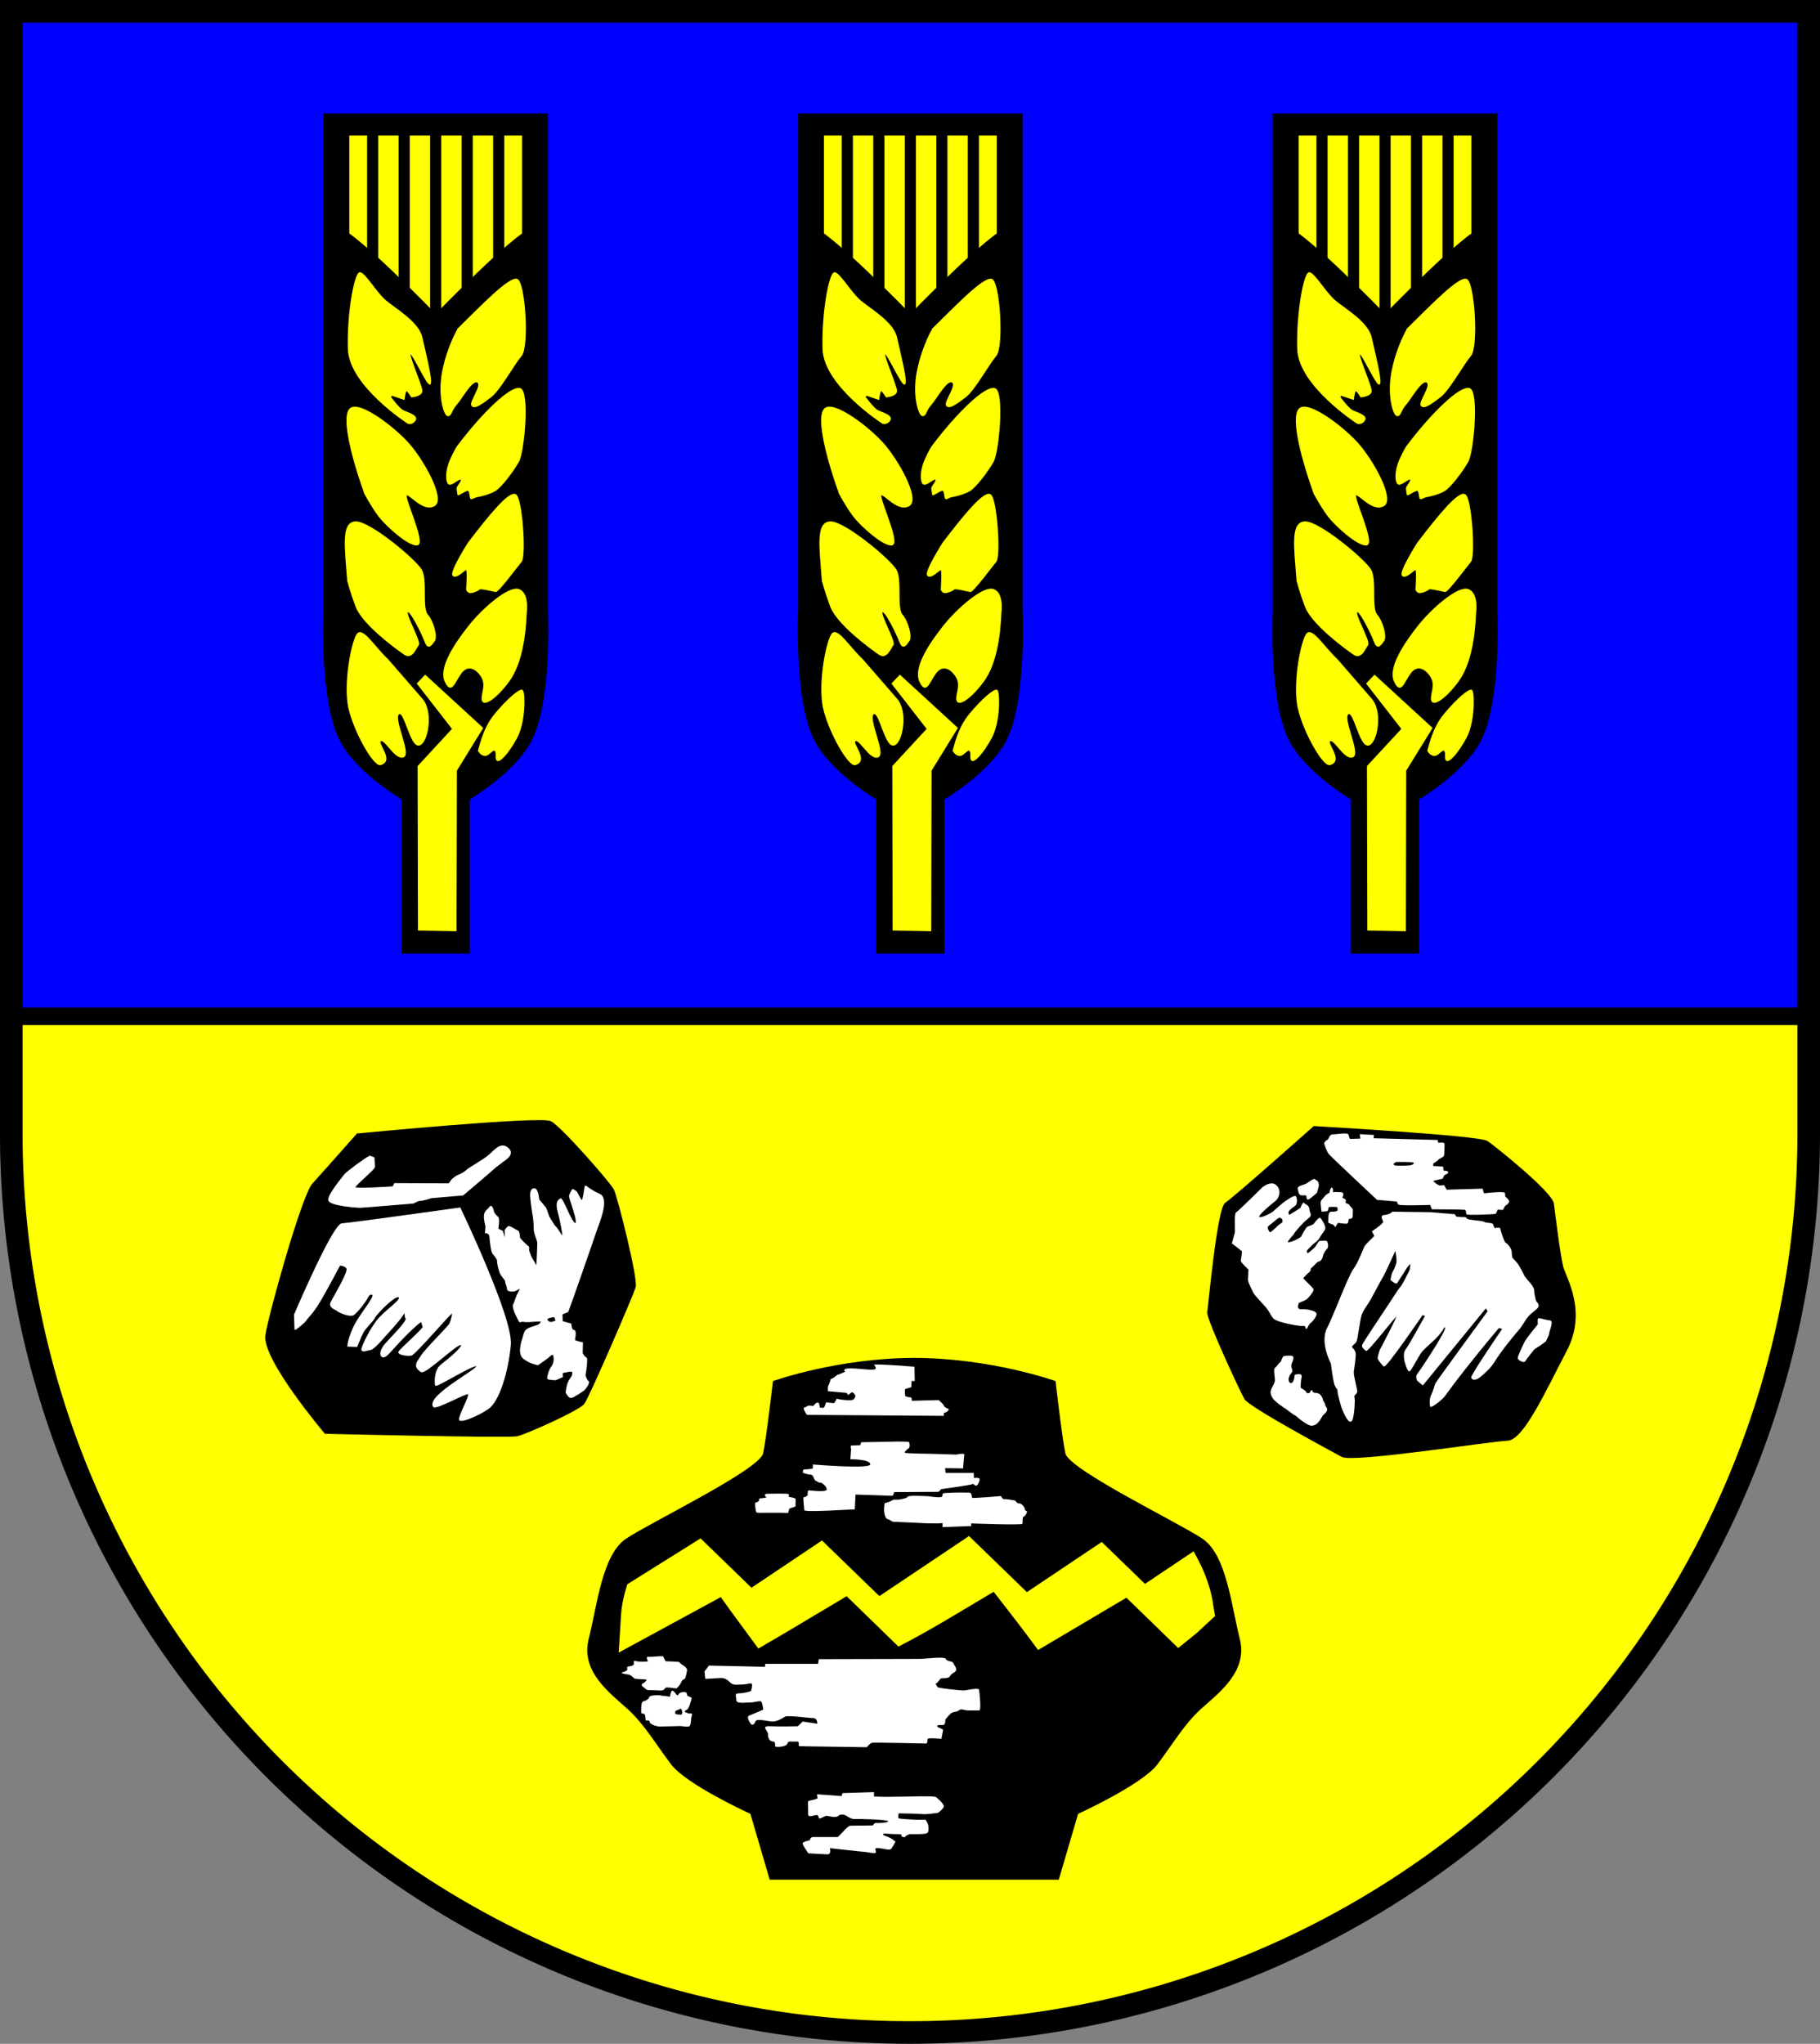 <?xml version="1.0" encoding="UTF-8" standalone="no"?>
<!-- Created with Inkscape (http://www.inkscape.org/) -->

<svg
   width="145.07mm"
   height="162.868mm"
   viewBox="0 0 145.07 162.868"
   version="1.1"
   id="svg1677"
   inkscape:version="1.2.2 (732a01da63, 2022-12-09)"
   sodipodi:docname="Wappen Steinfeld2.svg"
   xmlns:inkscape="http://www.inkscape.org/namespaces/inkscape"
   xmlns:sodipodi="http://sodipodi.sourceforge.net/DTD/sodipodi-0.dtd"
   xmlns="http://www.w3.org/2000/svg"
   xmlns:svg="http://www.w3.org/2000/svg">
  <rect x="0" y="0" width="145.07" height="162.868" fill="#808080" stroke="none"/>
  <sodipodi:namedview
     id="namedview1679"
     pagecolor="#ffffff"
     bordercolor="#666666"
     borderopacity="1.0"
     inkscape:showpageshadow="2"
     inkscape:pageopacity="0.0"
     inkscape:pagecheckerboard="0"
     inkscape:deskcolor="#d1d1d1"
     inkscape:document-units="mm"
     showgrid="false"
     inkscape:zoom="0.86957776"
     inkscape:cx="274.27104"
     inkscape:cy="308.77054"
     inkscape:current-layer="layer1" />
  <defs
     id="defs1674" />
  <g
     inkscape:label="Ebene 1"
     inkscape:groupmode="layer"
     id="layer1"
     transform="translate(-78.482,-101.045)">
    <g
       id="g1484"
       transform="translate(48.597,34.759)">
      <path
         id="path923"
         style="fill:#0000ff;stroke:none;stroke-width:1.8;stroke-linecap:round;stroke-dasharray:none"
         d="m 30.785,67.186 v 89.433 a 71.635,71.635 0 0 0 71.635,71.635 71.635,71.635 0 0 0 71.635,-71.635 V 67.186 Z" />
      <path
         id="rect1298"
         style="fill:#ffff00;stroke:#000000;stroke-width:1.4;stroke-linecap:round;stroke-dasharray:none"
         d="m 30.785,147.274 v 9.344 a 71.635,71.635 0 0 0 71.635,71.635 71.635,71.635 0 0 0 71.635,-71.635 v -9.344 z" />
      <path
         id="path1303"
         style="fill:none;stroke:#000000;stroke-width:1.8;stroke-linecap:round;stroke-dasharray:none"
         d="m 30.785,67.186 v 89.433 a 71.635,71.635 0 0 0 71.635,71.635 71.635,71.635 0 0 0 71.635,-71.635 V 67.186 Z" />
      <g
         id="g1558"
         transform="translate(-0.125,-0.709)">
        <g
           id="g1430">
          <path
             id="path995"
             style="fill:#000000;stroke:#000000;stroke-width:0.1;stroke-linecap:round;stroke-dasharray:none"
             d="m 55.839,76.084 v 39.499 c 0,0 -0.348,7.236 1.303,10.422 1.317,2.539 4.926,4.668 4.926,4.668 v 12.264 h 2.67 2.67 v -12.264 c 0,0 3.609,-2.129 4.926,-4.668 1.652,-3.186 1.303,-10.422 1.303,-10.422 V 76.084 h -8.899 z" />
          <path
             style="fill:#ffff00;stroke:#ffff00;stroke-width:0.1;stroke-linecap:round;stroke-dasharray:none"
             d="m 63.376,141.101 -0.028,-13.042 2.753,-2.976 -2.809,-3.615 0.612,-0.64 4.561,4.185 -2.086,3.379 -0.028,12.764 z"
             id="path1211"
             sodipodi:nodetypes="ccccccccc" />
          <path
             style="fill:#ffff00;stroke:#ffff00;stroke-width:0.1;stroke-linecap:round;stroke-dasharray:none"
             d="m 60.901,119.549 c -1.029,-0.973 -1.891,-2.392 -2.336,-2.086 -0.445,0.306 -1.196,4.032 -0.723,6.007 0.473,1.974 2.004,4.596 2.503,4.449 1.085,-0.32 -0.362,-1.71 0,-1.905 0.362,-0.195 1.168,1.516 1.808,1.293 0.64,-0.222 -0.918,-3.17 -0.334,-3.448 0.463,-0.22 0.918,2.614 1.585,2.503 0.667,-0.111 1.14,-2.614 0.25,-3.643 -0.89,-1.029 -2.753,-3.17 -2.753,-3.17 z"
             id="path1226"
             sodipodi:nodetypes="cssssssssc" />
          <path
             style="fill:#ffff00;stroke:#ffff00;stroke-width:0.1;stroke-linecap:round;stroke-dasharray:none"
             d="m 68.154,126.791 c 0.079,-0.059 0.295,-1.632 1.317,-2.871 1.023,-1.239 1.966,-2.006 2.163,-1.907 0.197,0.098 0.256,2.478 -0.452,3.775 -0.708,1.298 -1.357,1.927 -1.534,1.789 -0.177,-0.138 0.02,-0.629 -0.177,-0.787 -0.197,-0.157 -0.531,0.472 -0.865,0.393 -0.334,-0.079 -0.452,-0.393 -0.452,-0.393 z"
             id="path1228" />
          <path
             style="fill:#ffff00;stroke:#ffff00;stroke-width:0.1;stroke-linecap:round;stroke-dasharray:none"
             d="m 71.949,115.799 c -0.079,2.006 -0.413,4.149 -1.396,5.486 -0.983,1.337 -1.947,1.966 -2.084,1.534 -0.138,-0.433 0.374,-1.18 -0.059,-1.888 -0.433,-0.708 -1.121,-1.023 -1.652,-0.315 -0.531,0.708 -0.767,1.75 -1.258,0.669 -0.492,-1.081 0.787,-2.989 1.888,-4.385 1.101,-1.396 3.205,-3.225 3.992,-2.91 0.787,0.315 0.57,1.809 0.57,1.809 z"
             id="path1230" />
          <path
             style="fill:#ffff00;stroke:#ffff00;stroke-width:0.1;stroke-linecap:round;stroke-dasharray:none"
             d="m 57.731,113.237 c -0.195,-2.614 -0.501,-4.588 0.612,-4.644 1.112,-0.056 4.811,3.031 5.256,3.838 0.445,0.806 0,3.003 0.473,3.559 0.473,0.556 0.779,1.752 0.556,2.058 -0.222,0.306 -0.473,0.751 -0.723,0.083 -0.25,-0.667 -1.196,-2.586 -1.418,-2.392 -0.222,0.195 1.057,2.392 0.862,2.642 -0.195,0.25 -0.501,1.14 -1.085,0.751 -0.584,-0.389 -3.337,-2.392 -3.865,-3.81 -0.528,-1.418 -0.667,-2.086 -0.667,-2.086 z"
             id="path1232" />
          <path
             style="fill:#ffff00;stroke:#ffff00;stroke-width:0.1;stroke-linecap:round;stroke-dasharray:none"
             d="m 67.352,110.261 c 1.696,-2.225 3.254,-4.116 3.754,-3.838 0.501,0.278 0.806,4.867 0.445,5.311 -0.362,0.445 -1.835,2.419 -2.03,2.392 -0.195,-0.028 -1.224,-0.306 -1.307,-0.195 -0.083,0.111 -0.667,0.362 -0.834,0.25 -0.167,-0.111 -0.167,-0.222 -0.167,-0.222 0,0 0.111,-1.557 -0.028,-1.585 -0.139,-0.028 -0.806,0.751 -1.057,0.473 -0.25,-0.278 1.224,-2.586 1.224,-2.586 z"
             id="path1234" />
          <path
             style="fill:#ffff00;stroke:#ffff00;stroke-width:0.1;stroke-linecap:round;stroke-dasharray:none"
             d="m 66.49,102.558 c 2.03,-2.697 4.255,-4.811 4.978,-4.588 0.723,0.222 0.306,5.033 -0.139,5.812 -0.445,0.779 -1.39,2.03 -1.863,2.308 -0.473,0.278 -1.224,0.445 -1.418,0.473 -0.195,0.028 -0.362,0.167 -0.473,0.167 -0.111,0 -0.056,-0.667 -0.278,-0.667 -0.222,0 -0.779,0.445 -0.779,0.334 0,-0.111 -0.083,-0.389 -0.056,-0.528 0.028,-0.139 0.473,-0.612 0.278,-0.695 -0.195,-0.083 -0.806,0.612 -1.001,0.334 -0.195,-0.278 -0.167,-1.085 0.195,-1.891 0.362,-0.806 0.556,-1.057 0.556,-1.057 z"
             id="path1236" />
          <path
             style="fill:#ffff00;stroke:#ffff00;stroke-width:0.1;stroke-linecap:round;stroke-dasharray:none"
             d="m 59.093,106.312 c -1.224,-3.42 -1.863,-6.452 -1.057,-6.813 0.806,-0.362 3.198,1.418 4.422,2.725 1.224,1.307 3.059,4.561 2.169,5.061 -0.89,0.501 -1.947,-0.973 -2.225,-0.862 -0.278,0.111 1.502,3.81 0.89,3.977 -0.612,0.167 -2.503,-1.502 -3.115,-2.336 -0.612,-0.834 -1.085,-1.752 -1.085,-1.752 z"
             id="path1257" />
          <path
             style="fill:#ffff00;stroke:#ffff00;stroke-width:0.1;stroke-linecap:round;stroke-dasharray:none"
             d="m 66.546,93.187 c 1.891,-1.863 4.06,-4.116 4.672,-3.921 0.612,0.195 0.945,5.339 0.334,6.062 -0.612,0.723 -1.696,2.725 -2.419,3.281 -0.723,0.556 -1.307,0.973 -1.502,0.695 -0.195,-0.278 0.89,-1.613 0.445,-1.863 -0.445,-0.25 -1.251,1.279 -1.696,1.78 -0.445,0.501 -0.389,0.89 -0.667,0.89 -0.278,0 -0.806,-1.613 -0.389,-3.615 0.417,-2.002 1.224,-3.309 1.224,-3.309 z"
             id="path1259" />
          <path
             style="fill:#ffff00;stroke:#ffff00;stroke-width:0.1;stroke-linecap:round;stroke-dasharray:none"
             d="m 62.542,100.723 c 0,0 -4.672,-3.003 -4.755,-5.923 -0.083,-2.92 0.528,-6.09 0.918,-6.062 0.389,0.028 1.279,1.585 2.03,2.225 0.751,0.64 2.614,1.696 2.892,2.92 0.278,1.224 0.834,3.448 0.667,3.699 -0.167,0.25 -1.363,-2.447 -1.585,-2.419 -0.222,0.028 0.945,2.614 0.918,3.003 -0.028,0.389 -0.806,0.445 -0.806,0.445 0,0 -0.306,-0.501 -0.417,-0.501 -0.111,0 -0.195,0.695 -0.195,0.695 l -1.001,-0.334 -0.083,0.167 c 0,0 0.667,0.918 1.001,1.085 0.334,0.167 1.196,0.389 0.973,0.751 -0.222,0.362 -0.556,0.25 -0.556,0.25 z"
             id="path1261"
             sodipodi:nodetypes="cssssssscscccsscc" />
          <path
             id="path1343"
             style="fill:#ffff00;stroke:none;stroke-width:0.1;stroke-linecap:round;stroke-dasharray:none"
             d="m 57.851,77.79 v 7.806 c 0,0 1.173,0.835 3.328,2.891 2.148,2.049 3.558,3.525 3.559,3.526 h 5.17e-4 c 0.001,-0.002 1.411,-1.477 3.559,-3.526 2.155,-2.056 3.328,-2.891 3.328,-2.891 v -7.806 h -6.888 z" />
          <rect
             style="fill:#000000;stroke:#000000;stroke-width:0.1;stroke-linecap:round;stroke-dasharray:none"
             id="rect1403"
             width="0.787"
             height="11.641"
             x="59.321"
             y="77.017" />
          <rect
             style="fill:#000000;stroke:#000000;stroke-width:0.1;stroke-linecap:round;stroke-dasharray:none"
             id="rect1405"
             width="0.787"
             height="11.641"
             x="-70.155"
             y="77.017"
             inkscape:transform-center-x="-5.0237048"
             inkscape:transform-center-y="8.2313522"
             transform="scale(-1,1)" />
          <rect
             style="fill:#000000;stroke:#000000;stroke-width:0.1;stroke-linecap:round;stroke-dasharray:none"
             id="rect1407"
             width="0.787"
             height="13.745"
             x="-67.644"
             y="77.017"
             inkscape:transform-center-x="-5.0237048"
             inkscape:transform-center-y="9.7191138"
             transform="scale(-1,1)" />
          <rect
             style="fill:#000000;stroke:#000000;stroke-width:0.1;stroke-linecap:round;stroke-dasharray:none"
             id="rect1409"
             width="0.787"
             height="15.769"
             x="-65.132"
             y="77.017"
             inkscape:transform-center-x="-5.0237048"
             inkscape:transform-center-y="11.150672"
             transform="scale(-1,1)" />
          <rect
             style="fill:#000000;stroke:#000000;stroke-width:0.1;stroke-linecap:round;stroke-dasharray:none"
             id="rect1411"
             width="0.787"
             height="13.745"
             x="-62.62"
             y="77.017"
             inkscape:transform-center-x="-5.0237048"
             inkscape:transform-center-y="9.7191137"
             transform="scale(-1,1)" />
        </g>
        <g
           id="g1466"
           transform="translate(75.671)">
          <path
             id="path1432"
             style="fill:#000000;stroke:#000000;stroke-width:0.1;stroke-linecap:round;stroke-dasharray:none"
             d="m 55.839,76.084 v 39.499 c 0,0 -0.348,7.236 1.303,10.422 1.317,2.539 4.926,4.668 4.926,4.668 v 12.264 h 2.67 2.67 v -12.264 c 0,0 3.609,-2.129 4.926,-4.668 1.652,-3.186 1.303,-10.422 1.303,-10.422 V 76.084 h -8.899 z" />
          <path
             style="fill:#ffff00;stroke:#ffff00;stroke-width:0.1;stroke-linecap:round;stroke-dasharray:none"
             d="m 63.376,141.101 -0.028,-13.042 2.753,-2.976 -2.809,-3.615 0.612,-0.64 4.561,4.185 -2.086,3.379 -0.028,12.764 z"
             id="path1434"
             sodipodi:nodetypes="ccccccccc" />
          <path
             style="fill:#ffff00;stroke:#ffff00;stroke-width:0.1;stroke-linecap:round;stroke-dasharray:none"
             d="m 60.901,119.549 c -1.029,-0.973 -1.891,-2.392 -2.336,-2.086 -0.445,0.306 -1.196,4.032 -0.723,6.007 0.473,1.974 2.004,4.596 2.503,4.449 1.085,-0.32 -0.362,-1.71 0,-1.905 0.362,-0.195 1.168,1.516 1.808,1.293 0.64,-0.222 -0.918,-3.17 -0.334,-3.448 0.463,-0.22 0.918,2.614 1.585,2.503 0.667,-0.111 1.14,-2.614 0.25,-3.643 -0.89,-1.029 -2.753,-3.17 -2.753,-3.17 z"
             id="path1436"
             sodipodi:nodetypes="cssssssssc" />
          <path
             style="fill:#ffff00;stroke:#ffff00;stroke-width:0.1;stroke-linecap:round;stroke-dasharray:none"
             d="m 68.154,126.791 c 0.079,-0.059 0.295,-1.632 1.317,-2.871 1.023,-1.239 1.966,-2.006 2.163,-1.907 0.197,0.098 0.256,2.478 -0.452,3.775 -0.708,1.298 -1.357,1.927 -1.534,1.789 -0.177,-0.138 0.02,-0.629 -0.177,-0.787 -0.197,-0.157 -0.531,0.472 -0.865,0.393 -0.334,-0.079 -0.452,-0.393 -0.452,-0.393 z"
             id="path1438" />
          <path
             style="fill:#ffff00;stroke:#ffff00;stroke-width:0.1;stroke-linecap:round;stroke-dasharray:none"
             d="m 71.949,115.799 c -0.079,2.006 -0.413,4.149 -1.396,5.486 -0.983,1.337 -1.947,1.966 -2.084,1.534 -0.138,-0.433 0.374,-1.18 -0.059,-1.888 -0.433,-0.708 -1.121,-1.023 -1.652,-0.315 -0.531,0.708 -0.767,1.75 -1.258,0.669 -0.492,-1.081 0.787,-2.989 1.888,-4.385 1.101,-1.396 3.205,-3.225 3.992,-2.91 0.787,0.315 0.57,1.809 0.57,1.809 z"
             id="path1440" />
          <path
             style="fill:#ffff00;stroke:#ffff00;stroke-width:0.1;stroke-linecap:round;stroke-dasharray:none"
             d="m 57.731,113.237 c -0.195,-2.614 -0.501,-4.588 0.612,-4.644 1.112,-0.056 4.811,3.031 5.256,3.838 0.445,0.806 0,3.003 0.473,3.559 0.473,0.556 0.779,1.752 0.556,2.058 -0.222,0.306 -0.473,0.751 -0.723,0.083 -0.25,-0.667 -1.196,-2.586 -1.418,-2.392 -0.222,0.195 1.057,2.392 0.862,2.642 -0.195,0.25 -0.501,1.14 -1.085,0.751 -0.584,-0.389 -3.337,-2.392 -3.865,-3.81 -0.528,-1.418 -0.667,-2.086 -0.667,-2.086 z"
             id="path1442" />
          <path
             style="fill:#ffff00;stroke:#ffff00;stroke-width:0.1;stroke-linecap:round;stroke-dasharray:none"
             d="m 67.352,110.261 c 1.696,-2.225 3.254,-4.116 3.754,-3.838 0.501,0.278 0.806,4.867 0.445,5.311 -0.362,0.445 -1.835,2.419 -2.03,2.392 -0.195,-0.028 -1.224,-0.306 -1.307,-0.195 -0.083,0.111 -0.667,0.362 -0.834,0.25 -0.167,-0.111 -0.167,-0.222 -0.167,-0.222 0,0 0.111,-1.557 -0.028,-1.585 -0.139,-0.028 -0.806,0.751 -1.057,0.473 -0.25,-0.278 1.224,-2.586 1.224,-2.586 z"
             id="path1444" />
          <path
             style="fill:#ffff00;stroke:#ffff00;stroke-width:0.1;stroke-linecap:round;stroke-dasharray:none"
             d="m 66.49,102.558 c 2.03,-2.697 4.255,-4.811 4.978,-4.588 0.723,0.222 0.306,5.033 -0.139,5.812 -0.445,0.779 -1.39,2.03 -1.863,2.308 -0.473,0.278 -1.224,0.445 -1.418,0.473 -0.195,0.028 -0.362,0.167 -0.473,0.167 -0.111,0 -0.056,-0.667 -0.278,-0.667 -0.222,0 -0.779,0.445 -0.779,0.334 0,-0.111 -0.083,-0.389 -0.056,-0.528 0.028,-0.139 0.473,-0.612 0.278,-0.695 -0.195,-0.083 -0.806,0.612 -1.001,0.334 -0.195,-0.278 -0.167,-1.085 0.195,-1.891 0.362,-0.806 0.556,-1.057 0.556,-1.057 z"
             id="path1446" />
          <path
             style="fill:#ffff00;stroke:#ffff00;stroke-width:0.1;stroke-linecap:round;stroke-dasharray:none"
             d="m 59.093,106.312 c -1.224,-3.42 -1.863,-6.452 -1.057,-6.813 0.806,-0.362 3.198,1.418 4.422,2.725 1.224,1.307 3.059,4.561 2.169,5.061 -0.89,0.501 -1.947,-0.973 -2.225,-0.862 -0.278,0.111 1.502,3.81 0.89,3.977 -0.612,0.167 -2.503,-1.502 -3.115,-2.336 -0.612,-0.834 -1.085,-1.752 -1.085,-1.752 z"
             id="path1448" />
          <path
             style="fill:#ffff00;stroke:#ffff00;stroke-width:0.1;stroke-linecap:round;stroke-dasharray:none"
             d="m 66.546,93.187 c 1.891,-1.863 4.06,-4.116 4.672,-3.921 0.612,0.195 0.945,5.339 0.334,6.062 -0.612,0.723 -1.696,2.725 -2.419,3.281 -0.723,0.556 -1.307,0.973 -1.502,0.695 -0.195,-0.278 0.89,-1.613 0.445,-1.863 -0.445,-0.25 -1.251,1.279 -1.696,1.78 -0.445,0.501 -0.389,0.89 -0.667,0.89 -0.278,0 -0.806,-1.613 -0.389,-3.615 0.417,-2.002 1.224,-3.309 1.224,-3.309 z"
             id="path1450" />
          <path
             style="fill:#ffff00;stroke:#ffff00;stroke-width:0.1;stroke-linecap:round;stroke-dasharray:none"
             d="m 62.542,100.723 c 0,0 -4.672,-3.003 -4.755,-5.923 -0.083,-2.92 0.528,-6.09 0.918,-6.062 0.389,0.028 1.279,1.585 2.03,2.225 0.751,0.64 2.614,1.696 2.892,2.92 0.278,1.224 0.834,3.448 0.667,3.699 -0.167,0.25 -1.363,-2.447 -1.585,-2.419 -0.222,0.028 0.945,2.614 0.918,3.003 -0.028,0.389 -0.806,0.445 -0.806,0.445 0,0 -0.306,-0.501 -0.417,-0.501 -0.111,0 -0.195,0.695 -0.195,0.695 l -1.001,-0.334 -0.083,0.167 c 0,0 0.667,0.918 1.001,1.085 0.334,0.167 1.196,0.389 0.973,0.751 -0.222,0.362 -0.556,0.25 -0.556,0.25 z"
             id="path1452"
             sodipodi:nodetypes="cssssssscscccsscc" />
          <path
             id="path1454"
             style="fill:#ffff00;stroke:none;stroke-width:0.1;stroke-linecap:round;stroke-dasharray:none"
             d="m 57.851,77.79 v 7.806 c 0,0 1.173,0.835 3.328,2.891 2.148,2.049 3.558,3.525 3.559,3.526 h 5.17e-4 c 0.001,-0.002 1.411,-1.477 3.559,-3.526 2.155,-2.056 3.328,-2.891 3.328,-2.891 v -7.806 h -6.888 z" />
          <rect
             style="fill:#000000;stroke:#000000;stroke-width:0.1;stroke-linecap:round;stroke-dasharray:none"
             id="rect1456"
             width="0.787"
             height="11.641"
             x="59.321"
             y="77.017" />
          <rect
             style="fill:#000000;stroke:#000000;stroke-width:0.1;stroke-linecap:round;stroke-dasharray:none"
             id="rect1458"
             width="0.787"
             height="11.641"
             x="-70.155"
             y="77.017"
             inkscape:transform-center-x="-5.0237048"
             inkscape:transform-center-y="8.2313522"
             transform="scale(-1,1)" />
          <rect
             style="fill:#000000;stroke:#000000;stroke-width:0.1;stroke-linecap:round;stroke-dasharray:none"
             id="rect1460"
             width="0.787"
             height="13.745"
             x="-67.644"
             y="77.017"
             inkscape:transform-center-x="-5.0237048"
             inkscape:transform-center-y="9.7191138"
             transform="scale(-1,1)" />
          <rect
             style="fill:#000000;stroke:#000000;stroke-width:0.1;stroke-linecap:round;stroke-dasharray:none"
             id="rect1462"
             width="0.787"
             height="15.769"
             x="-65.132"
             y="77.017"
             inkscape:transform-center-x="-5.0237048"
             inkscape:transform-center-y="11.150672"
             transform="scale(-1,1)" />
          <rect
             style="fill:#000000;stroke:#000000;stroke-width:0.1;stroke-linecap:round;stroke-dasharray:none"
             id="rect1464"
             width="0.787"
             height="13.745"
             x="-62.62"
             y="77.017"
             inkscape:transform-center-x="-5.0237048"
             inkscape:transform-center-y="9.7191137"
             transform="scale(-1,1)" />
        </g>
        <g
           id="g1502"
           transform="translate(37.835)">
          <path
             id="path1468"
             style="fill:#000000;stroke:#000000;stroke-width:0.1;stroke-linecap:round;stroke-dasharray:none"
             d="m 55.839,76.084 v 39.499 c 0,0 -0.348,7.236 1.303,10.422 1.317,2.539 4.926,4.668 4.926,4.668 v 12.264 h 2.67 2.67 v -12.264 c 0,0 3.609,-2.129 4.926,-4.668 1.652,-3.186 1.303,-10.422 1.303,-10.422 V 76.084 h -8.899 z" />
          <path
             style="fill:#ffff00;stroke:#ffff00;stroke-width:0.1;stroke-linecap:round;stroke-dasharray:none"
             d="m 63.376,141.101 -0.028,-13.042 2.753,-2.976 -2.809,-3.615 0.612,-0.64 4.561,4.185 -2.086,3.379 -0.028,12.764 z"
             id="path1470"
             sodipodi:nodetypes="ccccccccc" />
          <path
             style="fill:#ffff00;stroke:#ffff00;stroke-width:0.1;stroke-linecap:round;stroke-dasharray:none"
             d="m 60.901,119.549 c -1.029,-0.973 -1.891,-2.392 -2.336,-2.086 -0.445,0.306 -1.196,4.032 -0.723,6.007 0.473,1.974 2.004,4.596 2.503,4.449 1.085,-0.32 -0.362,-1.71 0,-1.905 0.362,-0.195 1.168,1.516 1.808,1.293 0.64,-0.222 -0.918,-3.17 -0.334,-3.448 0.463,-0.22 0.918,2.614 1.585,2.503 0.667,-0.111 1.14,-2.614 0.25,-3.643 -0.89,-1.029 -2.753,-3.17 -2.753,-3.17 z"
             id="path1472"
             sodipodi:nodetypes="cssssssssc" />
          <path
             style="fill:#ffff00;stroke:#ffff00;stroke-width:0.1;stroke-linecap:round;stroke-dasharray:none"
             d="m 68.154,126.791 c 0.079,-0.059 0.295,-1.632 1.317,-2.871 1.023,-1.239 1.966,-2.006 2.163,-1.907 0.197,0.098 0.256,2.478 -0.452,3.775 -0.708,1.298 -1.357,1.927 -1.534,1.789 -0.177,-0.138 0.02,-0.629 -0.177,-0.787 -0.197,-0.157 -0.531,0.472 -0.865,0.393 -0.334,-0.079 -0.452,-0.393 -0.452,-0.393 z"
             id="path1474" />
          <path
             style="fill:#ffff00;stroke:#ffff00;stroke-width:0.1;stroke-linecap:round;stroke-dasharray:none"
             d="m 71.949,115.799 c -0.079,2.006 -0.413,4.149 -1.396,5.486 -0.983,1.337 -1.947,1.966 -2.084,1.534 -0.138,-0.433 0.374,-1.18 -0.059,-1.888 -0.433,-0.708 -1.121,-1.023 -1.652,-0.315 -0.531,0.708 -0.767,1.75 -1.258,0.669 -0.492,-1.081 0.787,-2.989 1.888,-4.385 1.101,-1.396 3.205,-3.225 3.992,-2.91 0.787,0.315 0.57,1.809 0.57,1.809 z"
             id="path1476" />
          <path
             style="fill:#ffff00;stroke:#ffff00;stroke-width:0.1;stroke-linecap:round;stroke-dasharray:none"
             d="m 57.731,113.237 c -0.195,-2.614 -0.501,-4.588 0.612,-4.644 1.112,-0.056 4.811,3.031 5.256,3.838 0.445,0.806 0,3.003 0.473,3.559 0.473,0.556 0.779,1.752 0.556,2.058 -0.222,0.306 -0.473,0.751 -0.723,0.083 -0.25,-0.667 -1.196,-2.586 -1.418,-2.392 -0.222,0.195 1.057,2.392 0.862,2.642 -0.195,0.25 -0.501,1.14 -1.085,0.751 -0.584,-0.389 -3.337,-2.392 -3.865,-3.81 -0.528,-1.418 -0.667,-2.086 -0.667,-2.086 z"
             id="path1478" />
          <path
             style="fill:#ffff00;stroke:#ffff00;stroke-width:0.1;stroke-linecap:round;stroke-dasharray:none"
             d="m 67.352,110.261 c 1.696,-2.225 3.254,-4.116 3.754,-3.838 0.501,0.278 0.806,4.867 0.445,5.311 -0.362,0.445 -1.835,2.419 -2.03,2.392 -0.195,-0.028 -1.224,-0.306 -1.307,-0.195 -0.083,0.111 -0.667,0.362 -0.834,0.25 -0.167,-0.111 -0.167,-0.222 -0.167,-0.222 0,0 0.111,-1.557 -0.028,-1.585 -0.139,-0.028 -0.806,0.751 -1.057,0.473 -0.25,-0.278 1.224,-2.586 1.224,-2.586 z"
             id="path1480" />
          <path
             style="fill:#ffff00;stroke:#ffff00;stroke-width:0.1;stroke-linecap:round;stroke-dasharray:none"
             d="m 66.49,102.558 c 2.03,-2.697 4.255,-4.811 4.978,-4.588 0.723,0.222 0.306,5.033 -0.139,5.812 -0.445,0.779 -1.39,2.03 -1.863,2.308 -0.473,0.278 -1.224,0.445 -1.418,0.473 -0.195,0.028 -0.362,0.167 -0.473,0.167 -0.111,0 -0.056,-0.667 -0.278,-0.667 -0.222,0 -0.779,0.445 -0.779,0.334 0,-0.111 -0.083,-0.389 -0.056,-0.528 0.028,-0.139 0.473,-0.612 0.278,-0.695 -0.195,-0.083 -0.806,0.612 -1.001,0.334 -0.195,-0.278 -0.167,-1.085 0.195,-1.891 0.362,-0.806 0.556,-1.057 0.556,-1.057 z"
             id="path1482" />
          <path
             style="fill:#ffff00;stroke:#ffff00;stroke-width:0.1;stroke-linecap:round;stroke-dasharray:none"
             d="m 59.093,106.312 c -1.224,-3.42 -1.863,-6.452 -1.057,-6.813 0.806,-0.362 3.198,1.418 4.422,2.725 1.224,1.307 3.059,4.561 2.169,5.061 -0.89,0.501 -1.947,-0.973 -2.225,-0.862 -0.278,0.111 1.502,3.81 0.89,3.977 -0.612,0.167 -2.503,-1.502 -3.115,-2.336 -0.612,-0.834 -1.085,-1.752 -1.085,-1.752 z"
             id="path1484" />
          <path
             style="fill:#ffff00;stroke:#ffff00;stroke-width:0.1;stroke-linecap:round;stroke-dasharray:none"
             d="m 66.546,93.187 c 1.891,-1.863 4.06,-4.116 4.672,-3.921 0.612,0.195 0.945,5.339 0.334,6.062 -0.612,0.723 -1.696,2.725 -2.419,3.281 -0.723,0.556 -1.307,0.973 -1.502,0.695 -0.195,-0.278 0.89,-1.613 0.445,-1.863 -0.445,-0.25 -1.251,1.279 -1.696,1.78 -0.445,0.501 -0.389,0.89 -0.667,0.89 -0.278,0 -0.806,-1.613 -0.389,-3.615 0.417,-2.002 1.224,-3.309 1.224,-3.309 z"
             id="path1486" />
          <path
             style="fill:#ffff00;stroke:#ffff00;stroke-width:0.1;stroke-linecap:round;stroke-dasharray:none"
             d="m 62.542,100.723 c 0,0 -4.672,-3.003 -4.755,-5.923 -0.083,-2.92 0.528,-6.09 0.918,-6.062 0.389,0.028 1.279,1.585 2.03,2.225 0.751,0.64 2.614,1.696 2.892,2.92 0.278,1.224 0.834,3.448 0.667,3.699 -0.167,0.25 -1.363,-2.447 -1.585,-2.419 -0.222,0.028 0.945,2.614 0.918,3.003 -0.028,0.389 -0.806,0.445 -0.806,0.445 0,0 -0.306,-0.501 -0.417,-0.501 -0.111,0 -0.195,0.695 -0.195,0.695 l -1.001,-0.334 -0.083,0.167 c 0,0 0.667,0.918 1.001,1.085 0.334,0.167 1.196,0.389 0.973,0.751 -0.222,0.362 -0.556,0.25 -0.556,0.25 z"
             id="path1488"
             sodipodi:nodetypes="cssssssscscccsscc" />
          <path
             id="path1490"
             style="fill:#ffff00;stroke:none;stroke-width:0.1;stroke-linecap:round;stroke-dasharray:none"
             d="m 57.851,77.79 v 7.806 c 0,0 1.173,0.835 3.328,2.891 2.148,2.049 3.558,3.525 3.559,3.526 h 5.17e-4 c 0.001,-0.002 1.411,-1.477 3.559,-3.526 2.155,-2.056 3.328,-2.891 3.328,-2.891 v -7.806 h -6.888 z" />
          <rect
             style="fill:#000000;stroke:#000000;stroke-width:0.1;stroke-linecap:round;stroke-dasharray:none"
             id="rect1492"
             width="0.787"
             height="11.641"
             x="59.321"
             y="77.017" />
          <rect
             style="fill:#000000;stroke:#000000;stroke-width:0.1;stroke-linecap:round;stroke-dasharray:none"
             id="rect1494"
             width="0.787"
             height="11.641"
             x="-70.155"
             y="77.017"
             inkscape:transform-center-x="-5.0237048"
             inkscape:transform-center-y="8.2313522"
             transform="scale(-1,1)" />
          <rect
             style="fill:#000000;stroke:#000000;stroke-width:0.1;stroke-linecap:round;stroke-dasharray:none"
             id="rect1496"
             width="0.787"
             height="13.745"
             x="-67.644"
             y="77.017"
             inkscape:transform-center-x="-5.0237048"
             inkscape:transform-center-y="9.7191138"
             transform="scale(-1,1)" />
          <rect
             style="fill:#000000;stroke:#000000;stroke-width:0.1;stroke-linecap:round;stroke-dasharray:none"
             id="rect1498"
             width="0.787"
             height="15.769"
             x="-65.132"
             y="77.017"
             inkscape:transform-center-x="-5.0237048"
             inkscape:transform-center-y="11.150672"
             transform="scale(-1,1)" />
          <rect
             style="fill:#000000;stroke:#000000;stroke-width:0.1;stroke-linecap:round;stroke-dasharray:none"
             id="rect1500"
             width="0.787"
             height="13.745"
             x="-62.62"
             y="77.017"
             inkscape:transform-center-x="-5.0237048"
             inkscape:transform-center-y="9.7191137"
             transform="scale(-1,1)" />
        </g>
      </g>
      <g
         id="g2758"
         transform="translate(-206.427,-2.14)">
        <g
           id="g2361"
           transform="translate(-0.085,-0.733)">
          <path
             id="path1681"
             style="fill:#000000;stroke:#000000;stroke-width:0.1;stroke-linecap:round;stroke-dasharray:none"
             d="m 309.27,177.42 c -6.141,0.014 -11.217,1.835 -11.217,1.835 0,0 -0.5,4.394 -0.778,5.729 -0.278,1.335 -9.066,5.562 -10.957,6.841 -1.891,1.279 -2.28,5.339 -2.948,7.953 -0.667,2.614 1.78,4.338 3.115,5.562 1.335,1.224 2.225,2.781 3.448,4.394 1.224,1.613 6.32,3.933 6.32,3.933 l 1.534,5.23 h 11.484 11.484 l 1.534,-5.23 c 0,0 5.096,-2.32 6.32,-3.933 1.224,-1.613 2.114,-3.17 3.448,-4.394 1.335,-1.224 3.782,-2.948 3.115,-5.562 -0.667,-2.614 -1.057,-6.674 -2.948,-7.953 -1.891,-1.279 -10.679,-5.506 -10.957,-6.841 -0.278,-1.335 -0.778,-5.729 -0.778,-5.729 0,0 -5.077,-1.82 -11.217,-1.835 z" />
          <path
             id="path1753"
             style="fill:#ffff00;stroke:none;stroke-width:0.1;stroke-linecap:round;stroke-dasharray:none"
             d="m 313.636,191.564 -7.145,4.787 -4.575,-4.433 -5.619,3.766 -4.058,-3.933 -5.84,3.657 c 0,0 -0.432,1.28 -0.499,2.41 -0.108,1.838 -0.19,3.037 -0.19,3.037 l 8.141,-4.424 c 0.803,1.147 1.694,2.322 2.992,4.099 2.681,-1.55 3.957,-2.343 7.039,-4.169 l 4.129,4.012 c 2.366,-1.196 5.11,-2.897 7.59,-4.366 1.219,1.575 2.308,2.955 3.539,4.641 l 7.04,-4.169 c 1.577,1.523 2.775,2.696 4.129,4.011 l 1.45,-1.173 1.33,-1.229 0.16,-0.137 c -0.158,-0.841 -0.188,-1.465 -0.492,-2.428 -0.401,-1.27 -0.804,-1.965 -1.218,-2.745 l -3.877,2.599 -3.448,-3.341 -5.966,3.998 z"
             sodipodi:nodetypes="ccccccsccccccccccccsccccc" />
          <path
             style="fill:#ffffff;stroke:none;stroke-width:0.1;stroke-linecap:round;stroke-dasharray:none"
             d="m 306.969,212.348 c 1.947,0 3.913,-0.118 4.07,0.039 0.157,0.157 0.59,0.511 0.59,0.708 0,0.197 -0.472,0.531 -0.472,0.531 0,0 -1.003,0.138 -1.239,0.098 -0.236,-0.039 -1.888,-0.059 -1.888,-0.059 0,0 -0.079,0.334 0,0.393 0.079,0.059 1.494,0.118 1.494,0.118 h 0.649 c 0,0 0.256,0.354 0.236,0.61 -0.02,0.256 0.079,0.472 -0.334,0.511 -0.413,0.039 -0.944,0.02 -1.101,0.02 -0.157,0 -0.413,0.157 -0.452,0.236 -0.039,0.079 -0.315,-0.098 -0.315,-0.098 0,0 0.334,-0.138 -0.413,-0.138 -0.747,0 -0.944,-0.098 -1.003,0 -0.059,0.098 0.374,0.216 0.374,0.216 0,0 0.472,0.216 0.472,0.295 0,0.079 0.256,-0.079 0.039,0.275 -0.216,0.354 -0.236,0.452 -0.433,0.452 -0.197,0 -1.003,-0.216 -1.062,-0.079 -0.059,0.138 0.177,0.354 -0.098,0.354 -0.275,0 -0.649,-0.098 -0.787,-0.098 -0.138,0 -2.753,-0.295 -2.753,-0.295 0,0 0.157,0.511 -0.216,0.492 -0.374,-0.02 -1.494,-0.079 -1.494,-0.079 0,0 -0.492,-0.669 -0.452,-0.806 0.039,-0.138 0.57,-0.236 0.57,-0.236 0,0 0.02,-0.256 0.256,-0.256 0.236,0 1.966,0 1.966,0 0,0 0.354,-0.334 0.433,-0.433 0.079,-0.098 0.413,-0.472 0.59,-0.472 0.177,0 1.77,-0.02 1.77,-0.02 0,0 0.138,-0.216 0.236,-0.197 0.098,0.02 1.003,0 0.983,-0.138 -0.02,-0.138 -2.36,-0.197 -2.674,-0.177 -0.315,0.02 -0.629,-0.275 -0.767,-0.315 -0.138,-0.039 -0.354,-0.098 -0.551,0.079 -0.197,0.177 -0.787,-0.02 -0.905,-0.02 -0.118,0 -0.452,0.216 -0.57,0.216 -0.118,0 -0.02,-0.334 -0.295,-0.275 -0.275,0.059 -0.629,0.197 -0.61,-0.079 0.02,-0.275 -0.059,-1.003 0.02,-1.042 0.079,-0.039 0.728,-0.138 0.728,-0.236 0,-0.098 -0.098,-0.295 0,-0.295 0.098,0 1.927,0.138 1.927,0.138 l 0.059,-0.236 2.517,-0.079 v 0.354 z"
             id="path2024" />
          <path
             style="fill:#ffffff;stroke:none;stroke-width:0.1;stroke-linecap:round;stroke-dasharray:none"
             d="m 292.91,201.887 c 0.177,0 4.464,0.098 4.464,0.098 l 0.02,-0.236 h 4.208 l 0.059,-0.374 c 0,0 7.669,-0.02 8.042,-0.02 0.374,0 2.025,-0.216 2.084,0 0.059,0.216 0.531,0.177 0.57,0.295 0.039,0.118 0.354,0.472 0.236,0.649 -0.118,0.177 -0.374,0.216 -0.472,0.433 -0.098,0.216 -0.61,0.138 -0.708,0.177 -0.098,0.039 -0.315,0.413 -0.413,0.413 -0.098,0 0.098,0.177 0.118,0.275 0.02,0.098 1.888,0.275 2.084,0.275 0.197,0 1.16,-0.236 1.219,-0.079 0.059,0.157 0.197,1.671 0.039,1.671 -0.157,0 -0.492,0 -0.865,0 -0.374,0 -0.59,-0.177 -0.747,-0.02 -0.157,0.157 -0.452,0.098 -0.629,0.236 -0.177,0.138 -0.472,0.511 -0.472,0.511 0,0 0.039,0.433 -0.197,0.433 -0.236,0 -0.452,-0.02 -0.452,0.098 0,0.118 0.492,0.197 0.472,0.315 -0.02,0.118 -0.138,0.688 -0.138,0.688 0,0 -1.023,-0.098 -1.082,0 -0.059,0.098 0,0.374 -0.138,0.374 -0.138,0 -4.129,-0.098 -4.306,-0.059 -0.177,0.039 -0.413,0.354 -0.413,0.354 0,0 -5.132,-0.079 -5.348,-0.079 -0.216,0 0.098,-0.413 -0.275,-0.374 -0.374,0.039 -0.649,-0.098 -0.708,0.157 -0.059,0.256 -0.767,0.295 -0.924,0.256 -0.157,-0.039 0.079,-0.393 -0.236,-0.413 -0.315,-0.02 -0.393,-0.354 -0.393,-0.61 0,-0.256 -0.61,-0.649 0.177,-0.61 0.787,0.039 2.202,0 2.202,0 l 0.393,-0.374 1.16,0.177 c 0,0 0.02,-0.452 -0.315,-0.452 -0.334,0 -2.045,-0.236 -2.242,-0.118 -0.197,0.118 -0.629,0.393 -1.003,0.393 -0.374,0 -1.258,-0.275 -1.357,-0.02 -0.098,0.256 -0.275,0.354 -0.374,0.216 -0.098,-0.138 -0.393,-0.57 -0.138,-0.669 0.256,-0.098 1.121,-0.472 1.121,-0.472 0,0 -0.059,-0.629 -0.197,-0.669 -0.138,-0.039 -0.531,0.098 -0.905,0.098 -0.374,0 -1.042,0.118 -1.042,-0.197 0,-0.315 -0.177,-0.531 0.177,-0.531 0.354,0 0.983,-0.138 1.003,-0.216 0.02,-0.079 0.138,-0.531 0.02,-0.57 -0.118,-0.039 -0.393,0.079 -0.767,0.079 -0.374,0 -0.669,0.098 -0.944,-0.177 -0.275,-0.275 -0.472,-0.374 -0.905,-0.334 -0.433,0.039 -1.062,0.059 -1.062,0.059 l -0.059,-0.59 z"
             id="path2188" />
          <path
             style="fill:#ffffff;stroke:none;stroke-width:0.1;stroke-linecap:round;stroke-dasharray:none"
             d="m 286.391,201.985 c 0.059,-0.029 0.482,-0.059 0.521,-0.187 0.039,-0.128 -0.079,-0.354 0.138,-0.275 0.216,0.079 0.993,0.059 0.993,0.02 0,-0.039 -0.236,-0.383 0.049,-0.354 0.285,0.029 1.16,-0.118 1.19,0 0.029,0.118 0.167,0.354 0.167,0.354 0,0 1.101,0.029 1.091,0.069 -0.01,0.039 0.256,0.226 0.256,0.226 0,0 0.423,0.216 0.364,0.462 -0.059,0.246 -0.108,0.629 -0.206,0.659 -0.098,0.029 -0.216,0.118 -0.256,0.256 -0.039,0.138 -0.334,0.482 -0.383,0.492 -0.049,0.01 -0.669,-0.098 -0.806,-0.069 -0.138,0.029 -0.157,0.246 -0.413,0.236 -0.256,-0.01 -1.013,-0.039 -1.091,-0.039 -0.079,0 -0.344,-0.275 -0.403,-0.295 -0.059,-0.02 -0.079,-0.197 0.02,-0.216 0.098,-0.02 0.364,-0.285 0.315,-0.315 -0.049,-0.029 -0.855,-0.049 -0.944,-0.079 -0.088,-0.029 -0.305,-0.324 -0.531,-0.334 -0.226,-0.01 -0.629,-0.128 -0.501,-0.157 0.128,-0.029 0.433,-0.147 0.433,-0.197 0,-0.049 0,-0.256 0,-0.256 z"
             id="path2190" />
          <path
             id="path2192"
             style="fill:#ffffff;stroke:none;stroke-width:0.1;stroke-linecap:round;stroke-dasharray:none"
             d="m 289.988,203.884 c -0.01,2.5e-4 -0.019,0.003 -0.027,0.008 -0.108,0.069 -0.167,0.482 -0.167,0.482 0,0 -0.383,-0.069 -0.482,-0.069 -0.098,0 -0.216,-0.039 -0.275,-0.039 -0.059,0 -0.157,-0.02 -0.157,-0.02 -0.118,0 -0.678,-2e-4 -0.728,0.147 -0.049,0.147 -0.128,0.187 -0.266,0.266 -0.138,0.079 -0.315,0.02 -0.354,0.334 -0.039,0.315 -0.029,0.639 -0.02,0.679 0.01,0.039 0.256,0.01 0.295,0.157 0.039,0.147 0.039,0.383 0.059,0.423 0.02,0.039 0.325,-0.059 0.315,0.118 -0.01,0.177 0.521,0.374 0.826,0.374 0.305,0 1.416,-0.039 1.613,-0.039 0.197,0 0.708,0.138 0.777,-0.039 0.069,-0.177 0.088,-0.403 0.088,-0.541 0,-0.138 0.177,-0.462 -0.029,-0.423 -0.206,0.039 -0.492,-0.137 -0.492,-0.137 0,0 -0.01,-0.079 0.177,-0.158 0.187,-0.079 0.383,-0.835 0.383,-0.924 0,-0.088 -0.266,-0.128 -0.334,-0.197 -0.069,-0.069 0.029,-0.314 -0.295,-0.295 -0.324,0.02 -0.433,0.167 -0.433,0.236 0,0.069 -0.147,-0.02 -0.147,-0.02 0,0 -0.209,-0.326 -0.327,-0.323 z m 0.66,1.405 0.099,0.157 0.039,0.177 -0.049,0.177 c 0,0 -0.344,-0.01 -0.433,-0.029 -0.088,-0.02 -0.128,-0.167 -0.059,-0.256 0.069,-0.088 0.393,-0.118 0.403,-0.226 z" />
          <path
             style="fill:#ffffff;stroke:none;stroke-width:0.1;stroke-linecap:round;stroke-dasharray:none"
             d="m 310.372,188.39 c -0.361,-0.014 -1.557,-0.083 -1.627,0.042 -0.07,0.125 -0.334,0.153 -0.584,0.209 -0.25,0.056 -0.542,-0.014 -0.612,0.056 -0.07,0.07 -0.487,0.222 -0.556,0.236 -0.07,0.014 -0.083,-0.125 -0.125,0.375 -0.042,0.501 0.139,0.89 0.264,0.904 0.125,0.014 0.403,0.209 0.403,0.209 l 2.656,0.125 0.932,0.014 0.403,-0.028 v 0.32 l 2.28,-0.083 v -0.209 c 0,0 4.06,0.153 4.088,0.028 0.028,-0.125 -0.014,-0.542 0.083,-0.556 0.097,-0.014 0.278,-0.278 0.278,-0.403 0,-0.125 -0.139,0.014 -0.181,-0.236 -0.042,-0.25 -0.361,-0.473 -0.473,-0.431 -0.111,0.042 -0.278,-0.222 -0.278,-0.222 0,0 -0.709,-0.139 -0.862,-0.111 -0.153,0.028 -0.278,-0.25 -0.278,-0.25 0,0 -2.253,0.195 -2.294,0.139 -0.042,-0.056 -0.014,-0.417 -0.236,-0.417 -0.222,0 -1.224,-0.014 -1.432,0.014 -0.209,0.028 -0.695,-0.028 -0.695,0.125 0,0.153 0,0.222 -0.25,0.236 -0.25,0.014 -0.904,-0.083 -0.904,-0.083 z"
             id="path2197" />
          <path
             style="fill:#ffffff;stroke:none;stroke-width:0.1;stroke-linecap:round;stroke-dasharray:none"
             d="m 298.581,189.71 c -0.667,0 -1.112,0 -1.335,0 -0.222,0 -0.556,0.042 -0.584,-0.083 -0.028,-0.125 -0.139,-0.723 -0.028,-0.737 0.111,-0.014 0.264,-0.097 0.264,-0.153 0,-0.056 -0.028,-0.181 0.153,-0.181 0.181,0 0.445,-0.07 0.445,-0.07 0,0 -0.375,-0.292 0.111,-0.292 0.487,0 1.669,-0.042 1.669,0.042 0,0.083 0,0.209 0,0.209 0,0 0.542,0.07 0.542,0.181 0,0.111 -0.014,0.584 -0.014,0.584 l -0.487,0.167 -0.097,0.348 z"
             id="path2199" />
          <path
             style="fill:#ffffff;stroke:none;stroke-width:0.1;stroke-linecap:round;stroke-dasharray:none"
             d="m 304.531,189.44 c -0.374,0 -4.031,0.256 -4.031,0.059 0,-0.197 -0.118,-1.023 -0.039,-1.023 0.079,0 0.315,-0.098 0.315,-0.177 0,-0.079 -0.02,-0.374 0.079,-0.374 0.098,0 1.396,0.177 1.435,-0.059 0.039,-0.236 -0.413,-0.59 -0.492,-0.551 -0.079,0.039 -0.295,-0.118 -0.413,-0.177 -0.118,-0.059 -0.138,-0.472 -0.393,-0.472 -0.256,0 -0.61,-0.157 -0.61,-0.157 0,0 0,-0.256 0.118,-0.256 0.118,0 0.688,-0.02 0.688,-0.098 0,-0.079 0,-0.295 0,-0.295 0,0 4.641,0.393 4.582,-0.02 -0.059,-0.413 -1.593,-0.393 -1.593,-0.393 0,0 0.059,-0.728 0.059,-0.806 0,-0.079 -0.118,-0.295 0.079,-0.295 0.197,0 0.649,-0.02 0.649,-0.02 l 0.079,-0.236 2.104,-0.039 c 0,0 1.652,-0.059 1.711,0.039 0.059,0.098 0.079,0.433 -0.039,0.492 -0.118,0.059 -0.315,0.256 -0.315,0.334 0,0.079 2.261,0.098 2.261,0.098 l 1.848,0.059 c 0,0 0.688,-0.157 0.649,0.02 -0.039,0.177 -0.098,1.082 -0.098,1.082 l -1.435,-0.02 0.039,0.374 h 2.242 l 0.02,0.413 c 0,0 0.492,-0.098 0.452,0.138 -0.039,0.236 -0.197,0.511 -0.315,0.472 -0.118,-0.039 -0.236,-0.216 -0.236,-0.138 0,0.079 -2.517,0.413 -2.517,0.413 0,0 -0.157,0.216 -0.256,0.216 -0.098,0 -3.48,0.02 -3.48,0.02 l -0.118,0.295 -2.969,-0.098 z"
             id="path2273" />
          <path
             style="fill:#ffffff;stroke:none;stroke-width:0.1;stroke-linecap:round;stroke-dasharray:none"
             d="m 300.716,181.909 10.913,0.079 c 0,0 -0.039,-0.275 0.059,-0.256 0.098,0.02 0.472,-0.236 0.275,-0.315 -0.197,-0.079 -0.334,-0.177 -0.334,-0.256 0,-0.079 -0.413,-0.433 -0.413,-0.433 l -2.143,0.059 c 0,0 0.02,-0.275 -0.098,-0.275 -0.118,0 -0.433,-0.059 -0.433,-0.138 0,-0.079 -0.059,-0.511 0.02,-0.531 0.079,-0.02 0.472,-0.138 0.472,-0.138 l 0.02,-0.492 h 0.256 l -0.02,-1.14 c 0,0 -3.205,-0.256 -3.205,-0.157 0,0.098 0.374,0.393 -0.197,0.393 -0.57,0 -2.084,-0.236 -2.183,0 -0.098,0.236 0.315,0.059 -0.197,0.275 -0.511,0.216 -0.236,0.039 -0.57,0.295 -0.334,0.256 -0.354,0.118 -0.354,0.256 0,0.138 -0.197,0.531 -0.197,0.531 v 0.354 l 1.494,0.138 0.128,0.177 c 0,0 0.256,-0.246 0.324,-0.226 0.069,0.02 0.324,0.216 0.216,0.413 -0.108,0.197 -0.177,0.236 -0.639,0.216 -0.462,-0.02 -0.826,-0.118 -0.826,-0.118 0,0 -0.138,0.354 -0.246,0.354 -0.108,0 -0.6,-0.069 -0.6,-0.069 0,0 -0.098,0.423 -0.216,0.442 -0.118,0.02 -0.285,-0.039 -0.285,-0.039 0,0 -0.02,-0.383 -0.157,-0.383 -0.138,0 -0.305,0.206 -0.334,0.256 -0.029,0.049 -0.403,-0.069 -0.521,0.039 -0.118,0.108 -0.265,0.049 -0.265,0.187 0,0.138 0.256,0.501 0.256,0.501 z"
             id="path2275" />
        </g>
        <g
           id="g2453"
           transform="translate(0.315,-0.315)">
          <path
             style="fill:#000000;stroke:#000000;stroke-width:0.1;stroke-linecap:round;stroke-dasharray:none"
             d="m 264.476,159.118 c 0,0 14.59,-1.416 15.416,-0.983 0.826,0.433 4.719,4.877 4.995,5.427 0.275,0.551 1.927,7.079 1.73,7.747 -0.197,0.669 -3.697,8.77 -4.09,9.281 -0.393,0.511 -4.601,2.399 -5.309,2.556 -0.708,0.157 -15.298,-0.197 -15.298,-0.197 0,0 -5.034,-5.938 -4.719,-7.826 0.315,-1.888 2.91,-11.13 3.736,-12.034 0.826,-0.905 3.539,-3.972 3.539,-3.972 z"
             id="path2363" />
          <path
             style="fill:#ffffff;stroke:#ffffff;stroke-width:0.1;stroke-linecap:round;stroke-dasharray:none"
             d="m 265.479,160.888 c -0.295,0.118 -1.868,1.278 -2.006,1.475 -0.138,0.197 -1.357,1.632 -1.258,2.025 0.098,0.393 2.183,0.551 2.497,0.551 0.315,0 4.031,-0.334 4.169,-0.334 0.138,0 0.374,-0.216 0.61,-0.216 0.236,0 0.885,-0.216 0.885,-0.216 l 2.517,-0.216 c 0,0 2.261,-1.907 2.458,-2.104 0.197,-0.197 0.531,-0.393 0.649,-0.511 0.118,-0.118 1.082,-0.59 0.472,-1.101 -0.61,-0.511 -1.062,0.256 -1.612,0.669 -0.551,0.413 -1.475,0.924 -1.632,1.081 -0.157,0.157 -0.472,0.334 -0.688,0.413 -0.216,0.079 -0.511,0.354 -0.511,0.354 l -0.236,0.334 -4.326,-0.02 -0.138,0.256 c 0,0 -3.068,0.216 -3.068,0.039 0,-0.177 1.573,-1.455 1.573,-1.632 0,-0.177 -0.039,-0.728 -0.039,-0.728 z"
             id="path2365" />
          <path
             style="fill:#ffffff;stroke:#ffffff;stroke-width:0.1;stroke-linecap:round;stroke-dasharray:none"
             d="m 259.521,174.692 -0.039,-1.18 c 0,0 3.068,-7.197 3.775,-7.236 0.708,-0.039 9.399,-1.258 9.399,-1.258 0,0 4.208,8.77 4.011,10.894 -0.197,2.124 -0.905,4.483 -1.77,5.073 -0.865,0.59 -2.179,1.106 -2.262,0.884 -0.083,-0.222 0.834,-1.863 0.723,-2.058 -0.111,-0.195 -2.651,1.285 -2.809,1.001 -0.481,-0.868 3.615,-2.948 3.476,-3.226 -0.139,-0.278 -3.281,1.724 -3.309,1.529 -0.028,-0.195 -0.083,-1.168 0.445,-1.585 0.528,-0.417 1.869,-1.483 1.591,-1.65 -0.278,-0.167 -2.856,2.364 -3.174,2.159 -0.655,-0.424 -0.309,-0.731 0.025,-1.26 0.334,-0.528 2.141,-2.308 2.253,-2.531 0.111,-0.222 0.306,-0.89 0.167,-0.89 -0.139,0 -2.948,3.309 -3.254,3.365 -0.306,0.056 -0.973,-0.056 -0.973,-0.222 0,-0.167 2.082,-1.922 1.943,-2.061 -0.139,-0.139 0.029,-0.626 -0.469,-0.191 -1.053,0.918 -2.002,2.03 -2.141,2.169 -0.139,0.139 -0.473,0.556 -0.667,0.417 -0.195,-0.139 -0.111,-0.556 0.278,-1.001 0.389,-0.445 1.801,-1.822 1.634,-2.045 -0.167,-0.222 0.062,-0.792 -0.327,-0.208 -0.389,0.584 -1.279,1.502 -1.418,1.669 -0.139,0.167 -0.862,1.001 -1.112,1.029 -0.25,0.028 -0.667,0.222 -0.667,0 0,-0.222 0.751,-1.835 1.446,-2.558 0.695,-0.723 1.808,-1.446 1.502,-1.641 -0.306,-0.195 -1.752,1.279 -1.947,1.641 -0.195,0.362 -0.723,0.806 -0.918,1.168 -0.195,0.362 -0.501,1.14 -0.501,1.14 l -0.695,-0.028 c 0,0 0,-0.445 0.445,-1.446 0.445,-1.001 1.821,-2.519 1.515,-2.658 -0.306,-0.139 -0.355,0.175 -0.578,0.5 -0.383,0.559 -0.631,0.824 -0.909,1.074 -0.278,0.25 -1.224,-0.195 -1.335,-0.306 -0.111,-0.111 -0.667,-0.222 -0.473,-0.64 0.195,-0.417 1.446,-2.447 1.251,-2.725 -0.195,-0.278 -0.584,-0.25 -0.584,-0.25 0,0 -1.085,2.058 -1.641,2.976 -0.556,0.918 -0.973,1.251 -1.057,1.418 -0.083,0.167 -0.851,0.749 -0.851,0.749 z"
             id="path2367"
             sodipodi:nodetypes="ccscsssssssssssssssssssssssssssssccssssssscsscc" />
          <path
             id="path2444"
             style="fill:#ffffff;stroke:#ffffff;stroke-width:0.1;stroke-linecap:round;stroke-dasharray:none"
             d="m 282.66,163.271 c -0.008,7.7e-4 -0.013,0.006 -0.015,0.016 -0.02,0.098 -0.137,1.16 -0.275,1.141 -0.138,-0.02 -0.354,-0.688 -0.492,-0.747 -0.138,-0.059 -0.216,-0.216 -0.275,-0.079 -0.059,0.138 -0.197,0.314 -0.197,0.491 0,0.177 0.786,2.163 0.452,2.163 -0.334,0 -1.022,-2.104 -1.199,-1.966 -0.177,0.138 -0.354,0.295 -0.157,1.023 0.197,0.728 0.393,1.809 0.374,1.966 -0.02,0.157 -0.452,-0.629 -0.61,-0.767 -0.157,-0.138 -0.354,-0.531 -0.472,-0.708 -0.118,-0.177 -0.256,-0.727 -0.334,-0.826 -0.079,-0.098 -0.531,-0.629 -0.531,-0.629 0,0 -0.059,-0.845 -0.334,-0.865 -0.275,-0.02 -0.295,0.335 -0.295,0.531 0,0.197 0.177,1.534 0.217,1.671 0.039,0.138 0.079,0.905 0.079,1.101 0,0.197 0.256,0.806 0.275,0.944 0.02,0.138 -0.079,2.006 -0.079,2.006 l -0.472,-0.807 -0.196,-0.531 v -0.275 c 0,0 -0.708,-0.61 -0.728,-0.767 -0.02,-0.157 -0.02,-0.472 -0.138,-0.511 -0.118,-0.039 -0.609,-0.374 -0.707,-0.354 -0.098,0.02 -0.275,0.275 -0.275,0.275 v 0.963 l -0.236,-0.865 -0.374,-0.177 c 0,0 0.138,-0.846 0,-0.944 -0.138,-0.098 -0.315,-0.334 -0.334,-0.413 -0.02,-0.079 -0.137,-0.61 -0.275,-0.393 -0.138,0.216 -0.393,0.275 -0.433,0.649 -0.039,0.374 0.118,0.806 0.118,0.904 0,0.098 -0.039,0.472 -0.039,0.472 0,0 0.334,-0.02 0.354,0.334 0.02,0.354 0.118,1.062 0.196,1.239 0.079,0.177 0.413,0.472 0.413,0.688 0,0.216 0.079,0.571 0.197,0.905 0.118,0.334 0.452,0.57 0.452,0.747 0,0.177 0.137,0.334 0.137,0.57 0,0.236 0.551,0.157 0.551,0.157 l 0.55,-0.275 c 0,0 -0.256,0.492 -0.334,0.669 -0.079,0.177 -0.196,0.57 -0.275,0.707 -0.079,0.138 0.079,0.551 0.137,0.688 0.059,0.138 0.256,0.511 0.315,0.629 0.059,0.118 0.059,-0.039 0.413,0.02 0.354,0.059 1.337,-0.118 1.337,0 0,0.118 -0.079,0.275 -0.491,0.393 -0.413,0.118 -0.688,0.236 -0.787,0.413 -0.098,0.177 -0.177,0.531 -0.177,0.531 0,0 -0.453,1.161 0.019,1.574 0.472,0.413 1.161,0.531 1.161,0.531 l 0.806,-0.571 c 0,0 0.393,-0.452 0.472,-0.137 0.079,0.315 -2.7e-4,0.688 -0.177,0.904 -0.177,0.216 -0.334,0.826 -0.314,0.905 0.02,0.079 0.629,0.098 0.629,0.098 l 0.531,-0.236 c 0,0 -0.059,-0.353 0.079,-0.353 0.138,0 0.767,-0.216 0.767,0.02 0,0.236 -0.039,0.295 -0.256,0.609 -0.216,0.315 -0.275,0.983 -0.275,0.983 0,0 0.197,0.393 0.374,0.393 0.177,0 0.944,-0.531 1.042,-0.61 0.098,-0.079 0.452,-0.59 0.334,-0.649 -0.118,-0.059 -0.295,-0.452 -0.256,-0.59 0.039,-0.138 0.197,-1.278 0.079,-1.298 -0.118,-0.02 -0.315,-0.354 -0.315,-0.354 l 0.02,-0.846 c 0,0 -0.629,-0.118 -0.629,-0.216 0,-0.098 0.157,-0.767 -0.059,-0.767 -0.216,0 -0.236,-0.511 -0.236,-0.511 l -0.688,-0.197 -0.019,-0.61 0.472,-0.196 c 0.118,-0.275 2.006,-5.683 2.202,-6.293 0.197,-0.61 1.14,-2.694 0.314,-3.048 -0.742,-0.318 -1.039,-0.652 -1.106,-0.645 z m -2.453,10.379 0.137,0.354 c 0,0 -0.334,0.137 -0.452,0.137 -0.118,0 -0.315,-0.138 -0.315,-0.275 0,-0.138 0.531,-0.216 0.629,-0.216 z" />
        </g>
        <g
           id="g2731"
           transform="translate(-3.6916229e-7,-0.315)">
          <path
             style="fill:#000000;stroke:#000000;stroke-width:0.1;stroke-linecap:round;stroke-dasharray:none"
             d="m 341.047,158.528 c 0,0 13.175,0.747 13.804,1.18 0.629,0.433 5.152,4.051 5.27,4.955 0.118,0.905 0.511,4.129 0.747,5.034 0.236,0.905 1.927,3.539 0.275,6.686 -1.652,3.146 -3.421,7.079 -4.68,7.118 -1.258,0.039 -12.309,1.77 -13.175,1.298 -0.865,-0.472 -7.394,-3.972 -7.747,-4.601 -0.354,-0.629 -3.028,-6.371 -2.95,-6.882 0.079,-0.511 0.787,-8.298 1.416,-8.691 0.629,-0.393 7.04,-6.096 7.04,-6.096 z"
             id="path2455" />
          <path
             id="path2457"
             style="fill:#ffffff;stroke:#ffffff;stroke-width:0.1;stroke-linecap:round;stroke-dasharray:none"
             d="m 343.475,159.116 c -0.3,0.002 -0.755,0.074 -0.928,0.074 -0.264,0 -0.236,0.348 -0.417,0.431 -0.181,0.083 -0.223,0.251 -0.223,0.251 0,0 0.195,0.598 0.362,0.806 0.167,0.209 3.824,3.629 3.824,3.629 l 1.599,0.139 c 0,0 0.028,0.125 0.098,0.236 0.07,0.111 2.558,0.028 2.558,0.028 l 0.125,0.348 c 0,0 2.461,0.014 2.614,0.042 0.153,0.028 0.111,0.264 0.153,0.361 0.042,0.097 2.183,-0.014 2.239,-0.028 0.056,-0.014 0.139,-0.264 0.167,-0.32 0.028,-0.056 0.334,0 0.403,0 0.07,0 0.153,-0.292 0.209,-0.319 0.056,-0.028 0.292,-0.181 0.292,-0.306 0,-0.125 -0.153,-0.236 -0.237,-0.306 -0.083,-0.07 -0.083,-0.181 -0.083,-0.334 0,-0.153 -1.669,0.042 -1.669,0.042 l -0.111,-0.376 -2.85,0.084 -0.208,-0.362 c 0,0 -0.25,0.028 -0.32,0.028 -0.07,0 -0.306,-0.153 -0.306,-0.153 l -0.334,-0.278 c 0,0 0.64,-0.181 0.751,-0.181 0.111,0 0.167,-0.167 0.181,-0.25 0.014,-0.083 0.334,-0.139 0.334,-0.237 0,-0.097 -0.362,-0.083 -0.362,-0.083 l -0.042,-0.334 -0.792,-0.042 v -0.264 c 0,0 0.389,-0.25 0.431,-0.32 0.042,-0.07 0.361,-0.195 0.417,-0.278 0.056,-0.083 0.056,-0.807 0.056,-0.932 0,-0.125 -0.487,-0.041 -0.487,-0.041 l -0.056,-0.237 -5.116,-0.139 0.027,-0.264 -1.015,-0.056 0.042,0.348 -0.918,0.028 c 0,0 -0.097,-0.195 -0.125,-0.362 -0.01,-0.057 -0.124,-0.075 -0.282,-0.074 z m 4.649,2.17 c 0.428,0.002 0.944,0.021 0.944,0.108 0,0.139 -0.139,0.243 -0.452,0.271 -0.313,0.028 -0.925,0.014 -1.029,0.014 -0.104,0 -0.264,-0.091 -0.257,-0.174 0.007,-0.083 0.25,-0.215 0.25,-0.215 0.063,0 0.288,-0.005 0.544,-0.004 z" />
          <path
             style="fill:#ffffff;stroke:#ffffff;stroke-width:0.1;stroke-linecap:round;stroke-dasharray:none"
             d="m 341.066,162.736 c -0.246,0.088 -0.482,0.315 -0.678,0.403 -0.197,0.088 -0.639,0.157 -0.59,0.334 0.049,0.177 0.069,0.442 0.226,0.472 0.157,0.029 0.472,-0.049 0.472,0.108 0,0.157 0.01,0.295 0.147,0.206 0.138,-0.088 0.59,-0.482 0.59,-0.482 0,0 0.157,-0.492 0.157,-0.59 0,-0.098 -0.069,-0.275 -0.069,-0.275 z"
             id="path2462" />
          <path
             style="fill:#ffffff;stroke:#ffffff;stroke-width:0.1;stroke-linecap:round;stroke-dasharray:none"
             d="m 342.521,163.808 c 0,0 0.01,-0.403 -0.059,-0.374 -0.069,0.029 -0.128,0.295 -0.128,0.354 0,0.059 -0.285,0.147 -0.393,0.315 -0.108,0.167 -0.324,0.295 -0.315,0.501 0.01,0.206 0.069,0.639 0.069,0.639 0,0 0.413,-0.01 0.423,-0.059 0.01,-0.049 0.049,-0.305 0.108,-0.305 0.059,0 0.698,-0.059 0.728,0.059 0.029,0.118 0.079,0.305 -0.088,0.364 -0.167,0.059 -0.364,0.049 -0.452,0.049 -0.088,0 -0.138,0.098 -0.157,0.226 -0.02,0.128 -0.01,0.511 -0.029,0.551 -0.02,0.039 0.393,0.167 0.393,0.167 l 0.118,0.147 0.197,-0.305 c 0,0 0.737,0.118 0.767,0.049 0.029,-0.069 0.069,-0.354 0.108,-0.364 0.039,-0.01 0.275,0.039 0.275,-0.157 0,-0.197 0.039,-0.58 -0.029,-0.61 -0.069,-0.029 -0.265,-0.305 -0.265,-0.305 0,0 -0.275,-0.098 -0.275,-0.138 0,-0.039 0.049,-0.275 -0.01,-0.275 -0.059,0 -0.265,-0.157 -0.265,-0.157 0,0 0.246,-0.374 -0.039,-0.383 -0.285,-0.01 -0.482,-0.02 -0.482,-0.02 z"
             id="path2464" />
          <path
             id="path2547"
             style="fill:#ffffff;stroke:#ffffff;stroke-width:0.1;stroke-linecap:round;stroke-dasharray:none"
             d="m 337.668,163.095 c -0.342,0.004 -0.691,0.29 -0.691,0.29 0,0 -1.967,1.947 -2.104,2.006 -0.138,0.059 -0.059,1.278 -0.079,1.573 l -0.236,0.846 c 0,0 0.747,0.55 0.787,0.629 0.039,0.079 -0.059,0.669 -0.079,0.767 -0.02,0.098 0.609,0.688 0.609,0.688 0,0 -0.039,0.668 -0.039,0.845 0,0.177 0.413,0.983 0.472,1.082 0.059,0.098 0.492,0.57 0.885,1.003 0.393,0.433 0.373,0.629 0.649,0.944 0.275,0.315 2.124,0.629 2.36,0.59 0.236,-0.039 0.236,0.255 0.236,0.255 0,0 0.197,-0.432 0.315,-0.491 0.118,-0.059 0.452,-0.472 0.452,-0.669 0,-0.197 -0.669,-0.354 -1.18,-0.334 -0.511,0.02 -0.217,-0.59 -0.217,-0.59 0,0 0.492,-0.197 0.61,-0.275 0.118,-0.079 0.55,-0.59 0.55,-0.728 0,-0.138 -0.845,-0.845 -0.826,-0.924 0.02,-0.079 0.394,-0.452 0.512,-0.531 0.118,-0.079 0.059,-0.315 0.157,-0.334 0.098,-0.02 0.453,-0.512 0.59,-0.512 0.138,0 0.275,-0.197 0.295,-0.354 0.02,-0.157 0.177,-0.472 0.334,-0.609 0.157,-0.138 0.079,-0.492 0.02,-0.571 -0.059,-0.079 -0.57,0 -0.57,0 0,0 -0.216,0.295 -0.275,0.413 -0.059,0.118 -0.669,0.59 -0.669,0.59 l -0.137,-0.256 c 0,0 0.157,-0.236 0.491,-0.531 0.334,-0.295 0.452,-0.334 0.61,-0.629 0.157,-0.295 0.315,-0.413 0.393,-0.609 0.079,-0.197 -0.295,-0.748 -0.354,-0.826 -0.059,-0.079 -0.413,0.354 -0.452,0.433 -0.039,0.079 -0.374,0.216 -0.492,0.236 -0.118,0.02 -0.432,0.59 -0.511,0.767 -0.079,0.177 -0.983,0.59 -1.141,0.492 -0.157,-0.098 0.432,-0.629 0.491,-0.767 0.059,-0.138 0.708,-0.885 1.101,-1.18 0.393,-0.295 0.118,-0.354 0.098,-0.707 -0.02,-0.354 -0.354,-0.354 -0.393,-0.472 -0.039,-0.118 -0.236,0.393 -0.236,0.393 l -0.944,0.59 c 0,0 -0.118,-0.177 -0.098,-0.295 0.02,-0.118 0.236,-0.334 0.491,-0.491 0.256,-0.157 0.197,-0.531 0.138,-0.708 -0.059,-0.177 -0.846,0.393 -0.924,0.452 -0.079,0.059 -0.727,0.61 -0.845,0.728 -0.118,0.118 -1.022,0.61 -1.18,0.433 -0.157,-0.177 1.003,-1.101 1.298,-1.337 0.295,-0.236 0.472,-0.806 0.079,-1.18 -0.104,-0.099 -0.227,-0.135 -0.351,-0.133 z m 0.656,2.635 c 0.112,0.007 0.196,0.107 0.253,0.183 l 0.007,0.257 c 0,0 -0.403,0.279 -0.459,0.355 -0.056,0.076 -0.403,0.368 -0.515,0.452 -0.111,0.083 -0.257,-0.188 -0.299,-0.362 -0.042,-0.174 0.167,-0.271 0.299,-0.382 0.132,-0.111 0.341,-0.299 0.543,-0.445 0.063,-0.046 0.12,-0.061 0.171,-0.058 z" />
          <path
             style="fill:#ffffff;stroke:#ffffff;stroke-width:0.1;stroke-linecap:round;stroke-dasharray:none"
             d="m 344.252,180.316 c 0,0.334 -0.059,1.671 -0.295,1.671 -0.236,0 -0.57,-0.846 -0.629,-0.983 -0.059,-0.138 -0.354,-1.16 -0.354,-1.396 0,-0.236 -0.138,-0.216 -0.256,-0.57 -0.118,-0.354 -0.275,-1.652 -0.275,-1.652 0,0 -0.885,-1.652 -0.315,-2.773 0.57,-1.121 1.671,-4.129 2.104,-4.719 0.433,-0.59 0.806,-1.711 0.924,-1.868 0.118,-0.157 0.767,-0.787 0.767,-0.787 l -0.197,-0.354 c 0,0 0.885,-0.59 0.885,-0.767 0,-0.177 -0.315,-0.492 0.079,-0.511 0.393,-0.02 0.629,-0.256 0.629,-0.256 l 3.009,0.039 1.907,0.157 0.138,0.197 c 0,0 0.374,0.039 0.452,0.039 0.079,0 0.354,-0.039 0.374,0.098 0.02,0.138 1.317,0.177 1.396,0.275 0.079,0.098 0.669,0.059 0.688,0.177 0.02,0.118 0.138,0.334 0.138,0.334 0,0 0.433,-0.098 0.433,0 0,0.098 0.315,1.121 0.452,1.16 0.138,0.039 0.452,0.452 0.452,0.669 0,0.216 0.059,0.492 0.059,0.492 0,0 0.354,0.374 0.452,0.511 0.098,0.138 0.413,0.708 0.492,0.905 0.079,0.197 0.787,0.846 0.787,1.14 0,0.295 0.118,0.747 0.138,0.846 0.02,0.098 0.275,0.275 0.216,0.452 -0.059,0.177 -0.492,0.433 -0.767,0.728 -0.275,0.295 -0.551,0.865 -0.826,1.16 -0.275,0.295 -0.61,0.747 -0.905,1.101 -0.295,0.354 -0.846,1.14 -1.062,1.494 -0.216,0.354 -0.747,0.865 -1.081,1.121 -0.334,0.256 -0.551,0.236 -0.629,0.079 -0.079,-0.157 2.497,-3.913 2.497,-3.913 l -0.354,-0.098 c 0,0 -1.062,1.219 -2.733,3.343 -1.671,2.124 -1.416,1.947 -1.75,2.281 -0.334,0.334 -0.924,0.747 -0.944,0.649 -0.02,-0.098 -0.079,-0.531 0.079,-0.846 0.157,-0.315 0.295,-0.806 0.334,-0.924 0.039,-0.118 4.188,-5.781 4.188,-5.781 l -0.197,-0.315 -5.034,6.155 c 0,0 -0.315,-0.256 -0.393,-0.334 -0.079,-0.079 -0.118,-0.374 0,-0.492 0.118,-0.118 2.379,-3.5 2.222,-3.716 -0.157,-0.216 -0.039,-0.098 -0.492,0.472 -0.452,0.57 -1.258,1.14 -1.534,1.553 -0.275,0.413 -0.747,1.357 -0.865,1.416 -0.118,0.059 -0.374,-0.806 -0.374,-0.924 0,-0.118 -0.098,-0.492 0.138,-0.787 0.236,-0.295 1.553,-2.694 1.553,-2.694 l -0.295,-0.079 c 0,0 -2.91,4.267 -3.068,4.09 -0.157,-0.177 -0.413,-0.472 -0.433,-0.59 -0.02,-0.118 0.157,-0.649 0.157,-0.649 0,0 1.475,-2.773 1.376,-2.832 -0.098,-0.059 -2.399,2.969 -2.517,2.832 -0.118,-0.138 -0.315,-0.236 -0.256,-0.413 0.059,-0.177 1.494,-2.301 2.045,-3.146 0.551,-0.846 0.885,-1.357 1.003,-1.475 0.118,-0.118 0.747,-1.317 0.747,-1.416 0,-0.098 0.098,-0.492 0,-0.472 -0.098,0.02 -0.256,0.216 -0.472,0.57 -0.216,0.354 -0.551,0.846 -0.61,0.964 -0.059,0.118 -0.452,-0.236 -0.452,-0.236 0,0 0.079,-0.452 0.138,-0.551 0.059,-0.098 0.295,-0.551 0.334,-0.846 0.039,-0.295 -0.118,-1.062 -0.118,-1.062 0,0 -0.865,1.927 -1.082,2.281 -0.216,0.354 -0.688,1.278 -0.944,1.73 -0.256,0.452 -0.511,0.728 -0.688,1.14 -0.177,0.413 -0.334,2.006 -0.452,2.222 -0.118,0.216 -0.354,0.295 -0.354,0.433 0,0.138 0.295,0.256 0.295,0.61 0,0.354 -0.118,1.101 -0.157,1.376 -0.039,0.275 0.315,1.514 0.275,1.612 -0.039,0.098 -0.236,0.295 -0.236,0.295 z"
             id="path2634" />
          <path
             style="fill:#ffffff;stroke:#ffffff;stroke-width:0.1;stroke-linecap:round;stroke-dasharray:none"
             d="m 358.94,174.291 c -0.417,0.528 -0.987,1.182 -1.182,1.641 -0.195,0.459 -0.431,0.918 -0.417,1.043 0.014,0.125 0.445,0.334 0.501,0.222 0.056,-0.111 0.695,-0.932 0.765,-0.987 0.07,-0.056 0.932,-0.57 0.932,-0.681 0,-0.111 0.195,-0.348 0.195,-0.501 0,-0.153 0.375,-1.001 0.125,-1.015 -0.25,-0.014 -0.89,-0.222 -0.918,-0.167 -0.028,0.056 0,0.445 0,0.445 z"
             id="path2719" />
          <path
             style="fill:#ffffff;stroke:#ffffff;stroke-width:0.1;stroke-linecap:round;stroke-dasharray:none"
             d="m 337.986,180.339 c -0.111,-0.07 -0.417,-0.459 -0.334,-0.765 0.083,-0.306 0.334,-0.556 0.334,-0.848 0,-0.292 -0.125,-0.862 -0.014,-0.945 0.111,-0.083 0.306,-0.348 0.306,-0.348 0,0 0.209,-0.167 0.209,-0.25 0,-0.083 0.153,-0.32 0.153,-0.32 0,0 0.751,-0.139 0.723,0.07 -0.028,0.209 -0.056,0.264 -0.153,0.501 -0.097,0.236 0.153,0.528 0.028,0.653 -0.125,0.125 -0.264,0.375 -0.264,0.57 0,0.195 0.097,0.389 0.292,0.348 0.195,-0.042 0.278,-0.487 0.278,-0.542 0,-0.056 0.014,-0.125 0.014,-0.125 0,0 0.528,-0.167 0.459,0.125 -0.07,0.292 -0.097,0.834 -0.07,0.89 0.028,0.056 0.417,0.222 0.459,0.375 0.042,0.153 0.32,0.056 0.32,0.056 0,0 0.167,-0.334 0.167,-0.153 0,0.181 0.334,0.125 0.514,0.209 0.181,0.083 0.306,0.375 0.306,0.459 0,0.083 0.195,0.306 0.181,0.417 -0.014,0.111 0.236,0.236 0.125,0.459 -0.111,0.222 -0.25,0.195 -0.375,0.445 -0.125,0.25 -0.362,0.57 -0.57,0.64 -0.209,0.07 -0.306,0.097 -0.793,-0.222 -0.487,-0.32 -0.57,-0.487 -0.737,-0.556 -0.167,-0.07 -0.709,-0.528 -0.806,-0.57 -0.097,-0.042 -0.25,-0.195 -0.348,-0.236 -0.097,-0.042 -0.403,-0.334 -0.403,-0.334 z"
             id="path2721" />
        </g>
      </g>
    </g>
  </g>
</svg>
